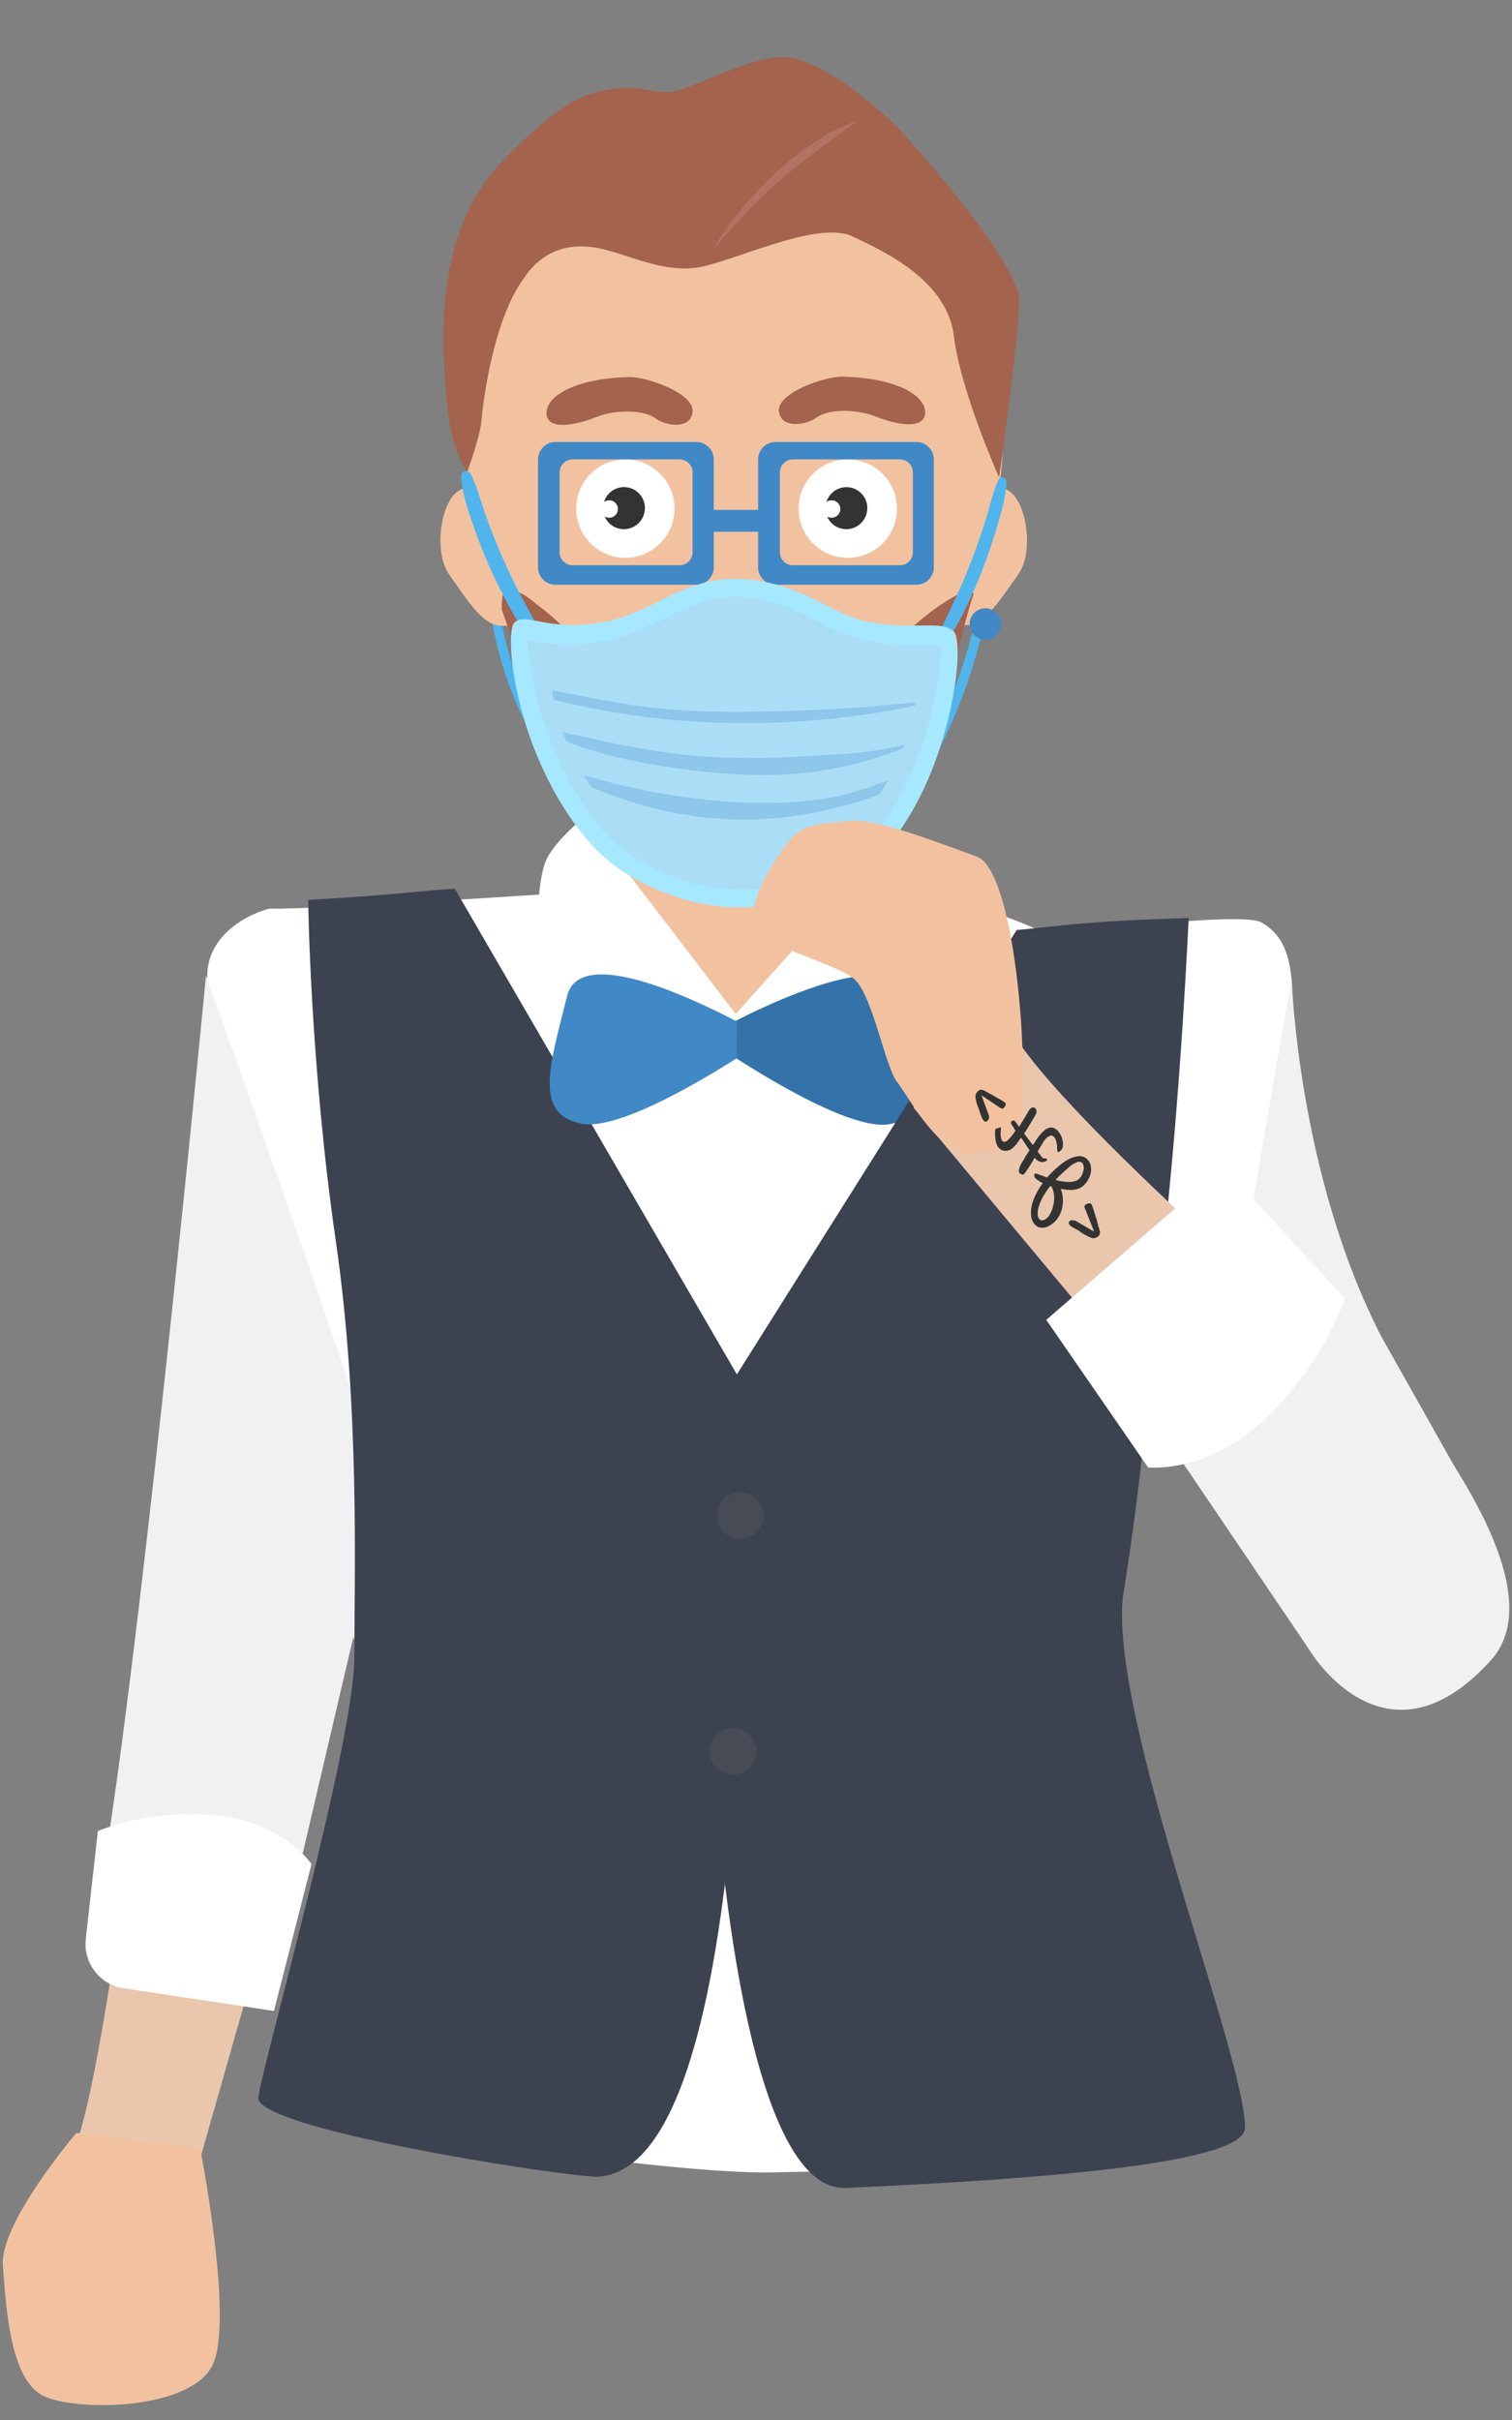 <svg xmlns="http://www.w3.org/2000/svg" viewBox="0 0 708.66 1133.86"><rect x="0" y="0" width="708.66" height="1133.86" fill="#808080" stroke="none"/><g style="isolation:isolate"><g id="Calque_1" data-name="Calque 1"><path d="M463.8,274.75c-.42-1.43-1.46-1.71-2.26-.72s-1.38,3.92-1.76,5.36c-.62,2.4-1.06,4.89-1.62,7.32a284.76,284.76,0,0,1-17.38,52.2,243.62,243.62,0,0,1-13.71,26.48c-5.11,8.47-11.48,15.79-16.19,24.63-.58,1.09.24,2.57,1.16,1.88,5.89-4.4,10.8-12,15.26-18.71A227.44,227.44,0,0,0,440.2,351,245.46,245.46,0,0,0,459,301.25q1.69-6.54,3.1-13.22c.46-2.2,1-4.45,1.32-6.71C463.66,279.94,464.22,276.17,463.8,274.75Z" style="fill:#51b5ed"/><path d="M229.4,275.07a1.29,1.29,0,0,1,2.3-.22c.75.95,1,3.2,1.23,4.36.38,1.93.58,3.9.9,5.84A191.27,191.27,0,0,0,246,327.56a182.88,182.88,0,0,0,11,22.28c4.24,7.23,9.83,13.77,13.63,21.23.47.92-.49,1.93-1.33,1.27-5.4-4.23-9.52-10.75-13.28-16.56a178.55,178.55,0,0,1-10.62-18.86,169.79,169.79,0,0,1-13.82-40.87q-1.05-5.25-1.79-10.57c-.24-1.75-.56-3.55-.66-5.33C229,279.06,228.85,276.09,229.4,275.07Z" style="fill:#51b5ed"/><path id="sleeve" d="M110.06,437.23s-51.37,516.6-75.32,569.66c-3,66.58,55,18.88,55,18.88l42.83-150.54s50.18-194,50.67-207.57S110.06,437.23,110.06,437.23Z" style="fill:#eac6ad"/><path id="sleeve-2" d="M703.53,758.92S597.65,531.63,603.31,493.37s.7-54.15-12.22-61.21-149.45,13-149.45,13-37.66,25.24-35.17,36-8.15,316.48,9.93,354.44,26,180.45,23.45,177.56l108.51-30.3S515,762.55,525,720.42s18.38-67.67,18.38-67.67L659.55,797.33Z" data-name="sleeve" style="fill:#fff"/><path id="sleeve-3" d="M571.12,681.67C567.54,668.55,605.4,458.4,605.4,458.4s2.78,92,42.23,168.22c.1.3,49,86.67,48.72,86.77-10,2.09-77,33.76-77,33.76" data-name="sleeve" style="fill:#f1f1f1"/><g id="jacket"><path id="shoulders" d="M546.2,513.44s1.29-34.18-24.05-56.24S434.91,409,344.78,410.4s35.08,101.06,35.08,101.06Z" style="fill:#fff"/><path id="shoulders-2" d="M147.24,513.44s-1.29-34.18,24-56.24,87.24-48.29,177.47-46.9-35.08,101.16-35.08,101.16-56.34.69-103.44,1.29C176.36,513.05,147.24,513.44,147.24,513.44Z" data-name="shoulders" style="fill:#fff"/></g><path id="shoulders-3" d="M336.51,420.44C226.32,420.44,137,463,137,515.43s89.33,95,199.52,95S536,567.9,536,515.43,446.71,420.44,336.51,420.44Z" data-name="shoulders" style="fill:#fff"/><path id="ear" d="M235,229.16s-11.33-4.57-20,.79-11.82,28.92-4.47,39.25S225.44,292,233.39,293s17.09-1.59,17.09-1.59l-3.28-31.5Z" style="fill:#f2c2a0"/><path id="ear-2" d="M452.79,229.16s11.43-4.57,20,.79,11.83,28.92,4.48,39.15-14.91,22.66-22.86,23.65-17.09-1.59-17.09-1.59l3.28-31.4Z" data-name="ear" style="fill:#f2c2a0"/><path id="shirt" d="M414.62,450.45,352,483.24H297.26l-7.35-55.45-6.06-10.73s-136,9.34-157.39,8.64c-6.56,1.39-34.78,12-28.42,39.75,6.75,29.91,70.65,314.79,70.65,314.79l-19,168.92s-25.14,31.4-10,38.36,173.69,31.79,223.57,30.3,204.5,1.69,209.67-18.78-34.29-129.57-34.29-129.57l-76.9-376.3Z" style="fill:#fff"/><path id="sleeve-4" d="M180.41,703.73c0-13.61-83.86-246.63-83.86-246.63S56.1,878.61,40.11,913.19a.44.44,0,0,0,.39.6c10.24-.7,84.37,27.32,84.37,27.32" data-name="sleeve" style="fill:#f1f1f1"/><path id="sleeve-5" d="M213.2,416.46c-12.82.4-25.34,2.79-68.76,5.17,0,0,.89,76.91,13,160.18,11.23,77.7,8.64,154.91,8.64,194.75s-43.42,192-45,206.19,133.25,35.77,158.29,37.16c50.77-1.39,64.88-141.89,69.16-254.57,7.35-75.32,13.21-71.94.79-114.57" data-name="sleeve" style="fill:#3d4251"/><path id="earring" d="M461.83,285a7.36,7.36,0,1,1-7.35,7.35A7.34,7.34,0,0,1,461.83,285Z" style="fill:#4189c6"/><path id="neck" d="M398.54,372.25H288.84v82.67l55,24.84,54.75-24.84Z" style="fill:#f2c2a0"/><path id="face" d="M338.62,71.66c69.26-1.09,108.51,34.09,124.8,86.05,20.08,63.9-9.34,136.63-33.48,177.87C420.1,352.47,411.26,369,395.66,380c-10.54,7.45-25.34,12-40.35,14.7-19,3.38-44.91-4-55.44-10.23-37.66-22.26-67.27-95.29-78.3-145.57-5-22.66-4-55,2.08-75.42,11.83-40.25,34.09-68.56,71.35-83.17,9.14-3.58,19.57-5.37,30.21-7.35C329.58,72.46,334.15,72.06,338.62,71.66Z" style="fill:#f2c2a0"/><path id="eye" d="M293.11,215.25a23.05,23.05,0,1,1-23.05,23.05A23.06,23.06,0,0,1,293.11,215.25Z" style="fill:#fff"/><path id="pupill" d="M302.25,238.1a9.86,9.86,0,0,1-9.83,9.84,9.74,9.74,0,0,1-8.95-5.86,4.64,4.64,0,0,0,2,.49,4.08,4.08,0,1,0-2.38-7.35,9.79,9.79,0,0,1,19.17,2.88Z" style="fill:#333"/><path id="eye-2" d="M397.35,215.25a23.05,23.05,0,1,1-23.06,23.05A23.07,23.07,0,0,1,397.35,215.25Z" data-name="eye" style="fill:#fff"/><path id="pupill-2" d="M406.49,238.1a9.86,9.86,0,0,1-9.84,9.84,9.74,9.74,0,0,1-8.94-5.86,4.6,4.6,0,0,0,2,.49,4.08,4.08,0,1,0-2.38-7.35,9.8,9.8,0,0,1,19.18,2.88Z" data-name="pupill" style="fill:#333"/><path id="glasses" d="M333.65,238.9h24.84v10.23H333.65Z" style="fill:#4189c6"/><path id="glasses-2" d="M326.4,207.1H260.32a8.19,8.19,0,0,0-8.15,8.15v50.57a8.18,8.18,0,0,0,8.15,8.15H326.4a8.18,8.18,0,0,0,8.15-8.15V215.25A8.19,8.19,0,0,0,326.4,207.1Zm-1.79,51.67a6.1,6.1,0,0,1-6.16,6.06h-50a6.1,6.1,0,0,1-6.16-6.06V221.31a6.1,6.1,0,0,1,6.16-6.06h50a6.1,6.1,0,0,1,6.16,6.06Z" data-name="glasses" style="fill:#4189c6"/><path id="glasses-3" d="M429.54,207.1H363.46a8.19,8.19,0,0,0-8.15,8.15v50.57a8.18,8.18,0,0,0,8.15,8.15h66.08a8.18,8.18,0,0,0,8.15-8.15V215.25A8.19,8.19,0,0,0,429.54,207.1Zm-1.69,51.67a6.1,6.1,0,0,1-6.16,6.06h-50a6.1,6.1,0,0,1-6.16-6.06V221.31a6.1,6.1,0,0,1,6.16-6.06h50a6.1,6.1,0,0,1,6.16,6.06Z" data-name="glasses" style="fill:#4189c6"/><path id="eyebrows" d="M294.9,176.69c-24.54.5-38.75,8.55-38.75,16.8s13,6,22.85,2.08,22.66-3.57,28.12.4,17,5.17,17.49-3.28S303.25,176.49,294.9,176.69Z" style="fill:#a3634d"/><path id="eyebrows-2" d="M394.86,176.49c24.55.5,38.75,8.45,38.75,16.7s-13,6-22.85,2.08-22.75-3.57-28.12.4-17.09,5.07-17.59-3.28S386.52,176.3,394.86,176.49Z" data-name="eyebrows" style="fill:#a3634d"/><path id="collar" d="M274,382.58,348,479.26l-45.41,12.52-50.48-62.5s.1-18.18,4.08-26.73S274,382.58,274,382.58Z" style="fill:#fff"/><path id="collar-2" d="M416,395.6l-76.22,85.15,44.42,11,49.38-55.15s-.09-16-4-23.55S416,395.6,416,395.6Z" data-name="collar" style="fill:#fff"/><path id="beard" d="M456.37,278.24c-7.65,22.16-12.32,56.84-21,76.42-6.95,22.65-23.13,32.65-38.63,43.68-10.53,7.46-25.34,12-40.34,14.71-19,3.38-54.35-.7-64.89-6.86-27-15.9-41.55-79.55-56.36-120.69a31.48,31.48,0,0,1,.7-7.75c.39-.1.79-.3,1.19-.4,6.06-2.28,12.22,4.17,15.5,6.56,11.82,8.74,20.37,19.87,31,29.81-2.18-8.15,4.37-26.23,12.62-19.18,3.78,2.68.5,12.12,1.59,17.09,18,12.12,19.87-9.84,28.52-14.31,5.86-1.09,11.33,3.88,17.09,4.87,9.44,1.69,13.91-4.87,22.06-5.26,8.15,4.67,8.15,20,22.46,17.09,3.57-.7,5.16-.5,6.55-3.28,2.69-5.17-1.68-13.42,1.2-16.7s3.28-.49,4.87-.79c6,2.78,11.32,11.13,8.14,20,3.38-3.67,6.76-7.35,10.24-11,10.33-10.43,19.77-18.68,33.88-25.73.8.1,1.59.29,2.49.39C455.67,277.35,456,277.75,456.37,278.24Z" style="fill:#a3634d"/><path id="mounth" d="M313.68,328.23s8.25,14.4,31.4,13.91,31-13.91,31-13.91-15.1-4.87-27.32-4.87c-5.27,0-10.64,2.88-17.59,4.07S313.68,328.23,313.68,328.23Z" style="fill:#f2c2a0"/><path id="hears" d="M219.08,220.91s6.07-16.89,6.56-23.65,5.17-46.6,19.58-66.47c9.34-14.31,22.85-17.29,36.27-14.31s28.91,11.13,44.91,8.94,56.34-22.46,73-14.71,44.62,21.27,47.7,46.9,21.16,66.08,21.16,66.08,9.34-65.38,9.34-82.77S432.22,72.26,423,62.22s-39.25-36.36-57.13-35.47-41.94,15.4-51.38,16.3-15.69-3.58-26.13-1.59-21.46,1.39-53.06,34.28S207,157.91,209.15,185.44,219.08,220.91,219.08,220.91Z" style="fill:#a3634d"/><path d="M333.65,117.37s22.06-25.44,36.27-36.66,31.8-24,31.8-24S387.91,60,367,77.82A176.44,176.44,0,0,0,333.65,117.37Z" style="fill:#b27362"/><g id="tie"><path id="tie-2" d="M330.31,486s86.7-49.89,94.1-18.63,15.65,55-7.36,59.32S330.31,486,330.31,486Z" data-name="tie" style="fill:#3373aa"/><path id="tie-3" d="M345.27,478.55c-24.84-12.91-73.82-35.13-79.51-11.8-7.69,31.36-16.23,55.11,6.78,59.73,16.16,3.2,52.59-17.88,72.76-30.63C345.39,480.54,345.25,493.55,345.27,478.55Z" data-name="tie" style="fill:#4189c6"/></g><path id="sleeve-6" d="M476.52,435.74c22.85-2.09,29.91-4,80.59-5.66,0,0-3.38,78-11.63,152.42-7,62.8-8.64,99.47-19.28,166.44-5.36,58.13,57.34,214,57.34,248,0,14.31-69.36,23-188,28.22-33.09,0-52.07-86.45-60.22-186.91.5-91.91.9-179.06,8.15-191.28" data-name="sleeve" style="fill:#3d4251"/><path d="M354.4,820.58a10.93,10.93,0,1,1-10.93-10.93A10.9,10.9,0,0,1,354.4,820.58Z" style="fill:#474b56"/><path d="M357.88,710.09A10.93,10.93,0,1,1,347,699.16,10.9,10.9,0,0,1,357.88,710.09Z" style="fill:#474b56"/><path id="hand" d="M35.81,999.34s-36.07,42.23-34.48,62.3,3.47,53.56,19.17,61,70.75,6.75,79.69-15.8-6.36-100.07-6.36-100.07Z" style="fill:#f2c2a0"/><path id="handle" d="M40.21,908.42l5.66-50.48s24.24-10.53,55.54-7.35S146,873.35,146,873.35l-17.59,68.86L57.89,931.57A21,21,0,0,1,40.21,908.42Z" style="fill:#fff"/><path d="M467.87,225c-2.59,5.83-4.05,12.63-6,18.9-2.06,6.64-4.39,13.13-6.85,19.52q-3.55,9.25-7.71,18.06c-1.34,2.84-2.68,5.68-4,8.49-1.13,2.33-2.88,5.48-2.11,8.4.19.71.58,1.11,1.14,1.17,2.09.21,3.7-2.42,4.9-4.46,1.71-2.92,3.34-6,4.88-9.09,3-6.13,5.79-12.52,8.34-19,2.46-6.27,4.61-12.74,6.6-19.31,2-6.74,4.27-13.93,4.65-21.25C471.83,223.54,468.86,222.75,467.87,225Z" style="fill:#51b5ed"/><path d="M220.68,222.19c3.07,6.05,4.79,13.11,7.1,19.61,2.45,6.89,5.21,13.63,8.12,20.25q4.22,9.61,9.14,18.74,2.39,4.43,4.79,8.82c1.34,2.41,3.42,5.68,2.5,8.71a1.54,1.54,0,0,1-1.34,1.21c-2.48.22-4.4-2.52-5.81-4.62-2-3-4-6.22-5.79-9.44-3.59-6.36-6.86-13-9.89-19.74-2.92-6.5-5.47-13.22-7.82-20-2.42-7-5.07-14.46-5.52-22A2.4,2.4,0,0,1,220.68,222.19Z" style="fill:#51b5ed"/><path d="M448,317.68c-.1.78-.21,1.59-.32,2.4a176.72,176.72,0,0,1-6,26.73c-.24.78-.49,1.56-.76,2.34A161.09,161.09,0,0,1,432.28,371q-2.38,5-5.2,9.8a112.86,112.86,0,0,1-11.76,16.75c-12.63,14.75-41.11,28-69.68,27.59-26.81-.35-53.68-13.32-67.54-28.48a128.61,128.61,0,0,1-15.51-20.95q-2.46-4.07-4.63-8.23a174.84,174.84,0,0,1-10-23.29c-.67-2-1.32-4-1.91-5.92A162.64,162.64,0,0,1,240.86,316c-.37-2.24-.67-4.39-.88-6.38-1-9.83-.49-16.59,1.23-18,5.58-4.64,14.06,3.49,37.34.56,27.52-3.47,40.71-22.59,69.35-20.84s41.25,16.67,59.34,20.06c21.08,4,33.81-1,39.68,4.36C448.94,297.6,449.45,306,448,317.68Z" style="fill:#a6e8ff"/><path d="M345.83,416.81c-26.41-.35-50.42-13.67-61.54-25.9-28-30.72-36.65-74.74-37-91a93,93,0,0,0,18.83,2,94.19,94.19,0,0,0,11.8-.77c14.41-1.83,25.45-7.29,35.19-12.11,10.32-5.1,19.22-9.51,31.09-9.51,1,0,2,0,3.1.09,15.36.95,25.66,6.18,35.62,11.25,7.41,3.77,15.08,7.67,24.12,9.38a119.1,119.1,0,0,0,22.68,2c1.59,0,3.1,0,4.52,0l3.42,0c1.38,0,2.43,0,3.23.08.79,14.21-7,60.54-31.92,89.86-10.18,12-35.4,24.7-62.1,24.7Z" style="fill:#aadef7"/><g style="opacity:.27"><path d="M424,349c-.2.54-.39,1.07-.61,1.61a179.69,179.69,0,0,1-39.29,10.64c-21.58,3.2-42.3,1.86-62.21-.67-6.31-.81-12.54-1.74-18.69-2.87a211.75,211.75,0,0,1-31.46-8c-2.21-.76-4.3-1.59-6.35-2.49-.55-1.37-1.08-2.74-1.57-4.07,1.68.35,3,.61,3.53.74,20.35,4.47,40.78,9,62.54,10.54,18.85,1.37,38.49.56,58.18-.68C399.91,353,412,352,424,349Z" style="fill:#4189c6;mix-blend-mode:multiply"/><path d="M429.18,329c-.09.53-.17,1.09-.26,1.64-55.49,11.62-114.68,11.05-169.37-2.81-.31-1.54-.56-3-.73-4.38,1.43.24,2.86.53,4.3.81,14.39,2.85,28.79,5.77,43.43,7.4,17.59,2,35.4,2,53.12,1.68C382.91,332.85,406.17,331.66,429.18,329Z" style="fill:#4189c6;mix-blend-mode:multiply"/><path d="M416.29,365.59q-1.95,3.44-4.26,6.73c-46.12,16.76-90.54,15.28-134.69-3.49-1.35-1.87-2.61-3.76-3.8-5.66a321.08,321.08,0,0,0,62.3,12c17.46,1.51,35.23,1.62,52.85-1.37C398,372.19,407.12,369,416.29,365.59Z" style="fill:#4189c6;mix-blend-mode:multiply"/></g><path id="sleeve-7" d="M672.91,674S505.43,534.25,475,484.52c-53.25-40-46.62,34.7-46.62,34.7L528.6,639.4s81.73,96.78,92.7,104.86S672.91,674,672.91,674Z" data-name="sleeve" style="fill:#eac6ad"/><path id="sleeve-8" d="M570.35,557.59s178,165.83,128.26,220.5-85.05-5.26-85.05-5.26L507.9,616.71a122.68,122.68,0,0,0,26.8-21.81C548,580.47,570.35,557.59,570.35,557.59Z" data-name="sleeve" style="fill:#f1f1f1"/><path id="handle-2" d="M589.6,564.14l40.64,44.12s-9.55,30.16-36.93,56.28-55.2,23-55.2,23l-47.74-69.13,64.71-55.95A24.68,24.68,0,0,1,589.6,564.14Z" data-name="handle" style="fill:#fff"/><path id="hand-2" d="M477.07,526.7c6.34-15.66-.29-118.5-19.26-125.36s-47.22-18-59.49-16.75-21.23,1.22-27.15,7.9-20.51,27.85-17.8,39.65,39,18.93,47.39,26.95,14.1,40.84,19.75,47.91,21.35,38.77,39.66,33.13S470.73,542.36,477.07,526.7Z" data-name="hand" style="fill:#f2c2a0"/><path d="M507.13,577.75c1.13.63,2.05,1.18,2.77,1.54a15.56,15.56,0,0,0,2,.79,2.5,2.5,0,0,0,1.49-.08,3.51,3.51,0,0,0,1.35-.77,2.08,2.08,0,0,0,.74-1.13,5,5,0,0,0,0-1.29c-.12-.4-.25-.89-.37-1.38a7,7,0,0,1-.48-1.56,2.74,2.74,0,0,0-.13-.59c-.12-.4-.24-.79-.37-1.38a17.18,17.18,0,0,0-.6-1.86c-.23-.68-.37-1.37-.61-2s-.36-1.28-.59-1.86-.35-1-.47-1.37l-.33-.58a1.67,1.67,0,0,0-.52-.37,1.82,1.82,0,0,0-1.19.06c-.19.11-.39.12-.48.23s-.29.21-.39.22-.09.1-.19.1a1,1,0,0,0-.46.73,2.7,2.7,0,0,0,.14.88l4.37,11-8.42-4.93a1.66,1.66,0,0,0-.62-.27,7.76,7.76,0,0,0-.8-.15l-.89,0a1.26,1.26,0,0,0-.78.44.92.92,0,0,0-.35.82,1.47,1.47,0,0,0,.45,1,4.46,4.46,0,0,0,1,.84,15.49,15.49,0,0,0,1.43.82l1.54.81C506.2,577.1,506.71,577.37,507.13,577.75Z" style="fill:#333"/><path d="M491,574.72a6.65,6.65,0,0,1-2.36.52,4.6,4.6,0,0,1-2.11-.38,4.27,4.27,0,0,1-1.66-1.31,5.35,5.35,0,0,1-1.1-1.93,7,7,0,0,1-.53-2.56,17.6,17.6,0,0,1,.13-3.09,18.39,18.39,0,0,1,.91-3.53,28.56,28.56,0,0,1,1.79-3.88,34.14,34.14,0,0,1,2.66-4.22,18.4,18.4,0,0,1-2.16-1.28,5.91,5.91,0,0,1-1.45-1.21.86.86,0,0,1-.33-.58l0-.3,0-.4,0-.39c0-.2,0-.2.08-.31l.4,0a1.15,1.15,0,0,1,.5.08,1.42,1.42,0,0,1,.61.16c.2.09.4.08.5.18.62.26,1.32.42,1.93.69a13.54,13.54,0,0,0,1.93.69c.84-.94,1.79-1.88,2.73-2.83s2.09-1.9,3.24-2.85a22.35,22.35,0,0,1,4.51-3,12.69,12.69,0,0,1,3.72-1.19,5.39,5.39,0,0,1,2.9.24,5.23,5.23,0,0,1,2.07,1.49,5.46,5.46,0,0,1,1,1.64,6.16,6.16,0,0,1,.4,2,5.47,5.47,0,0,1-.08,2.19,9,9,0,0,1-.67,2.32,12.6,12.6,0,0,1-1.28,2.16,11.75,11.75,0,0,1-1.89,2,5,5,0,0,1-2,1.1,9.11,9.11,0,0,1-2.46.53,12.79,12.79,0,0,1-2.78,0c-1-.15-2-.19-3-.44a14.59,14.59,0,0,1,1,4.52,16.51,16.51,0,0,1-.36,4.5,13.93,13.93,0,0,1-1.59,4,12.2,12.2,0,0,1-2.52,3A16.25,16.25,0,0,1,491,574.72Zm.91-5.42c.36-.71.72-1.43,1.07-2.25s.51-1.71.76-2.62a14.54,14.54,0,0,0,.35-2.91,13.86,13.86,0,0,0-.26-2.87,12.63,12.63,0,0,0-1-2.73l-.6-.17a39.32,39.32,0,0,0-3.6,5.37,24.22,24.22,0,0,0-1.85,4.47,11.63,11.63,0,0,0-.42,3.41,3.37,3.37,0,0,0,.71,2.15,1.78,1.78,0,0,0,1.53.62,3.73,3.73,0,0,0,2-1A4.61,4.61,0,0,0,491.86,569.3Zm14.68-17.89a9.64,9.64,0,0,0,.72-1.33,7.87,7.87,0,0,0,.42-1.42,3.3,3.3,0,0,0,.23-1.4,5.52,5.52,0,0,0-.17-1.29,1.75,1.75,0,0,0-.45-1,1.47,1.47,0,0,0-.92-.55,1.89,1.89,0,0,0-1.3,0,11.71,11.71,0,0,0-1.75.79,11.32,11.32,0,0,0-2.3,1.62c-1.24,1.06-2.38,2.11-3.42,3.06s-2,2-2.93,2.94a19.93,19.93,0,0,0,3.32.72,17.47,17.47,0,0,0,3,.24,7.21,7.21,0,0,0,2.57-.33,4,4,0,0,0,2-1A5,5,0,0,0,506.54,551.41Z" style="fill:#333"/><path d="M475.94,529.74a29.31,29.31,0,0,1-1.95,2.69,10.35,10.35,0,0,1-1.79,1.89,2.37,2.37,0,0,1-1.36.67,1.3,1.3,0,0,1-1.22-.63,1.91,1.91,0,0,1-.34-.78c-.12-.3-.15-.79-.27-1.28a11.8,11.8,0,0,1,0-1.79c.07-.7,0-1.5.18-2.4a.73.73,0,0,0-.4.12,2.91,2.91,0,0,0-.78.24c-.39.12-.88.34-1.47.48a15.15,15.15,0,0,0-.14,2.89,18.69,18.69,0,0,0,.23,2.47,10.56,10.56,0,0,0,.6,2.06,5.18,5.18,0,0,0,.88,1.45,4.46,4.46,0,0,0,1.34,1,4.21,4.21,0,0,0,1.62.41,5.43,5.43,0,0,0,1.77-.29,5.72,5.72,0,0,0,1.84-1.09c.18-.21.47-.42.75-.74s.57-.62.94-1a15.94,15.94,0,0,0,1-1.45c.37-.52.74-1,1.21-1.65.65,1.06,1.4,2,2,3l1.94,2.88c-.46.73-.82,1.44-1.29,2.06s-.82,1.34-1.19,2-.63,1.12-1,1.64-.55.93-.73,1.33a9,9,0,0,0-.77,2.33,1.72,1.72,0,0,0,.26,1.28c.11.19.32.28.53.47l.61.27a.62.62,0,0,0,.59,0,.84.84,0,0,0,.58-.33l.29-.32c.83-1.23,1.66-2.47,2.39-3.61s1.47-2.36,2.1-3.59a5.44,5.44,0,0,0,1.05,1,4.6,4.6,0,0,0,1.13.74,5.58,5.58,0,0,0,1.31.33,4,4,0,0,0,1.48-.28c.2-.11.3-.12.39-.22s.19-.11.29-.22c.28-.21.37-.51.16-.7a1.87,1.87,0,0,0-.61-.27,4.15,4.15,0,0,0-1.2,0,7.25,7.25,0,0,0-.85-1.05,13.23,13.23,0,0,1-.86-1.15l-.85-1c.46-.82.91-1.64,1.37-2.36s.82-1.44,1.28-2.16a10.82,10.82,0,0,1,.93-1.24,5.17,5.17,0,0,1,1-1,3.89,3.89,0,0,1,.86-.55,3.38,3.38,0,0,1,.79-.24,1.25,1.25,0,0,1,.8.16,1.93,1.93,0,0,1,.73.56,3.56,3.56,0,0,1,.54.87c.12.39.34.77.47,1.27a7.82,7.82,0,0,1,.28,1.67l.11,2.09a1.49,1.49,0,0,0,.14.68,1,1,0,0,0,.22.49c0,.1.2,0,.4-.12a7.63,7.63,0,0,0,.76-.54,3.16,3.16,0,0,0,.84-1.14,3.25,3.25,0,0,0,.32-1.51,4.87,4.87,0,0,0-.09-1.68c-.13-.59-.26-1.18-.39-1.67a4.29,4.29,0,0,0-.68-1.56,12.46,12.46,0,0,0-.76-1.25,8.48,8.48,0,0,0-1.36-1.32,5.73,5.73,0,0,0-1.63-.71,4.14,4.14,0,0,0-1.88.19,5.24,5.24,0,0,0-2,1.21,14.51,14.51,0,0,1-1.14,1.05c-.37.42-.84,1-1.31,1.56s-.93,1.25-1.39,2-.92,1.44-1.48,2.16c-.53-.76-1.18-1.62-1.92-2.58s-1.5-1.91-2.14-2.87c.92-1.34,1.84-2.79,2.75-4.33s1.83-3,2.65-4.52a3,3,0,0,0,.42-1.51,2,2,0,0,0-.47-1.27,1.4,1.4,0,0,0-.42-.37c-.2-.09-.3-.19-.5-.18l-.6,0a.9.9,0,0,0-.58.33,2.76,2.76,0,0,0-.57.53,4.63,4.63,0,0,0-.56.73c-.27.51-.63,1.13-1,1.74l-1.09,1.85c-.37.62-.74,1.23-1.2,1.95s-.82,1.34-1.19,2c-.32-.48-.64-.86-.86-1.25a3.65,3.65,0,0,0-.54-.77c-.1-.09-.11-.19-.2-.19s-.11-.09-.11-.19c-.21-.19-.32-.38-.53-.47a.79.79,0,0,0-.4-.18.69.69,0,0,0-.4.12c-.09.11-.29.12-.38.22a.54.54,0,0,0-.28.42.83.83,0,0,0,0,.79c.11.09.12.29.22.39a2.21,2.21,0,0,0,.33.48.32.32,0,0,1,.11.19v.1l.11.09a1.52,1.52,0,0,1,.21.29,1.76,1.76,0,0,1,.33.58c.21.29.33.58.54.87C475.52,529.27,475.72,529.46,475.94,529.74Z" style="fill:#333"/><path d="M458.45,518.83a10.57,10.57,0,0,1,.58,1.66c.23.58.36,1.17.59,1.66s.35,1.07.58,1.56a6.28,6.28,0,0,0,.66,1.16,1.85,1.85,0,0,0,.92.65,1.05,1.05,0,0,0,.89-.25l.56-.63a1.41,1.41,0,0,0,.26-.71,1.24,1.24,0,0,0,.07-.6l0-.49L460,513.17l8.77,5.9a5.54,5.54,0,0,0,.81.36.85.85,0,0,0,.79-.24.1.1,0,0,0,.09-.11l.28-.31c.1-.1.18-.31.28-.41s.18-.31.27-.51a1.27,1.27,0,0,0,.07-.6.84.84,0,0,0-.33-.58,1.31,1.31,0,0,0-.42-.38c-.31-.18-.62-.36-1-.64a15.49,15.49,0,0,0-1.43-.82,12.5,12.5,0,0,1-1.55-.91c-.51-.28-1-.55-1.43-.82a3.87,3.87,0,0,0-1.12-.54.72.72,0,0,1-.42-.28,15.49,15.49,0,0,1-1.43-.82,8.4,8.4,0,0,0-1.33-.63,2.77,2.77,0,0,0-1.21-.23,1.56,1.56,0,0,0-1.16.56,3.71,3.71,0,0,0-1,1.15,3.27,3.27,0,0,0-.32,1.51,7.7,7.7,0,0,0,.31,2.07A16.78,16.78,0,0,0,458.45,518.83Z" style="fill:#333"/></g></g></svg>